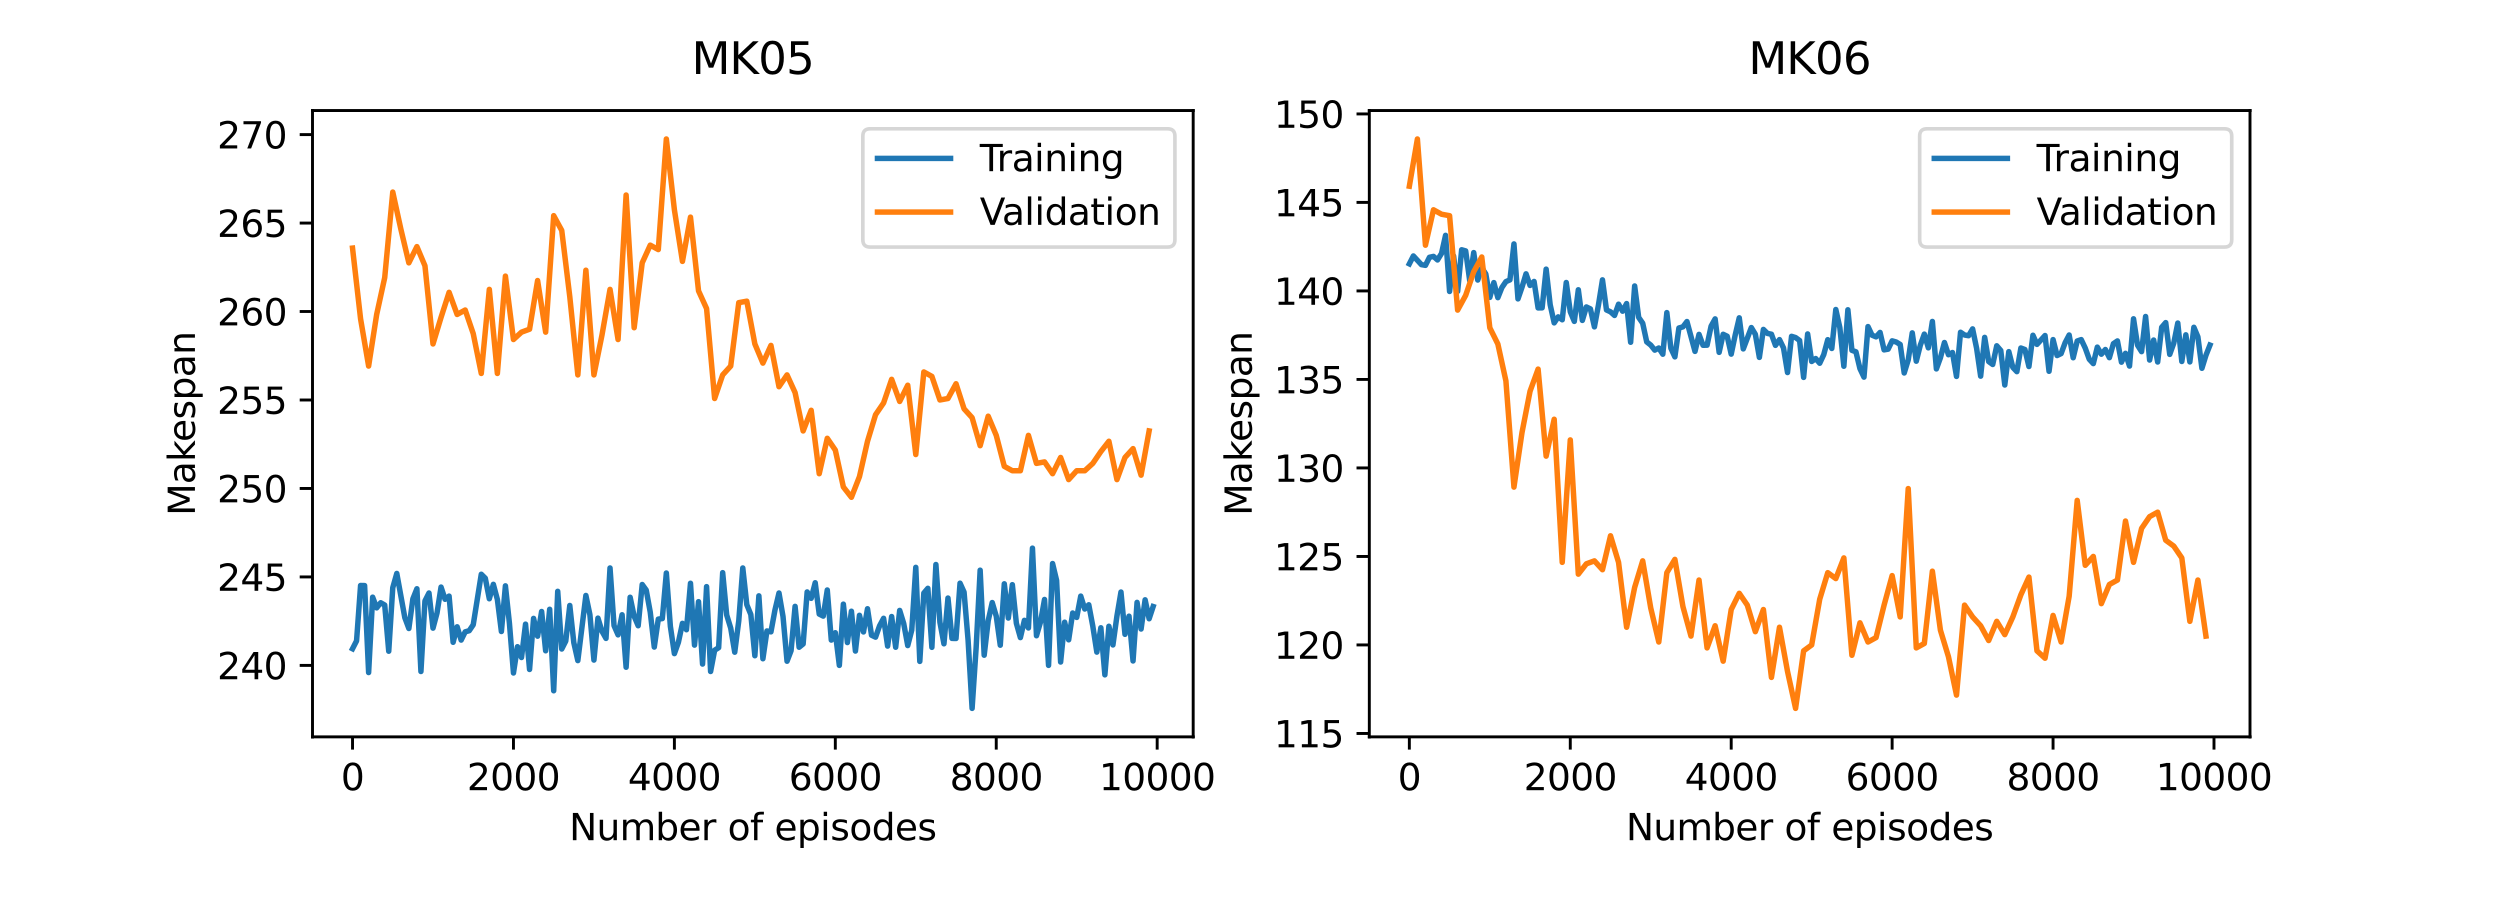<?xml version="1.0" encoding="utf-8" standalone="no"?>
<!DOCTYPE svg PUBLIC "-//W3C//DTD SVG 1.1//EN"
  "http://www.w3.org/Graphics/SVG/1.1/DTD/svg11.dtd">
<svg xmlns:xlink="http://www.w3.org/1999/xlink" width="684pt" height="252pt" viewBox="0 0 684 252" xmlns="http://www.w3.org/2000/svg" version="1.1">
 <defs>
  <style type="text/css">*{stroke-linejoin: round; stroke-linecap: butt}</style>
 </defs>
 <g id="figure_1">
  <g id="patch_1">
   <path d="M 0 252 
L 684 252 
L 684 0 
L 0 0 
z
" style="fill: #ffffff"/>
  </g>
  <g id="axes_1">
   <g id="patch_2">
    <path d="M 85.5 201.6 
L 326.455 201.6 
L 326.455 30.24 
L 85.5 30.24 
z
" style="fill: #ffffff"/>
   </g>
   <g id="matplotlib.axis_1">
    <g id="xtick_1">
     <g id="line2d_1">
      <defs>
       <path id="mb669a755cb" d="M 0 0 
L 0 3.5 
" style="stroke: #000000; stroke-width: 0.8"/>
      </defs>
      <g>
       <use xlink:href="#mb669a755cb" x="96.452" y="201.6" style="stroke: #000000; stroke-width: 0.8"/>
      </g>
     </g>
     <g id="text_1">
      <!-- 0 -->
      <g transform="translate(93.271 216.198)scale(0.1 -0.1)">
       <defs>
        <path id="DejaVuSans-30" d="M 2034 4250 
Q 1547 4250 1301 3770 
Q 1056 3291 1056 2328 
Q 1056 1369 1301 889 
Q 1547 409 2034 409 
Q 2525 409 2770 889 
Q 3016 1369 3016 2328 
Q 3016 3291 2770 3770 
Q 2525 4250 2034 4250 
z
M 2034 4750 
Q 2819 4750 3233 4129 
Q 3647 3509 3647 2328 
Q 3647 1150 3233 529 
Q 2819 -91 2034 -91 
Q 1250 -91 836 529 
Q 422 1150 422 2328 
Q 422 3509 836 4129 
Q 1250 4750 2034 4750 
z
" transform="scale(0.016)"/>
       </defs>
       <use xlink:href="#DejaVuSans-30"/>
      </g>
     </g>
    </g>
    <g id="xtick_2">
     <g id="line2d_2">
      <g>
       <use xlink:href="#mb669a755cb" x="140.483" y="201.6" style="stroke: #000000; stroke-width: 0.8"/>
      </g>
     </g>
     <g id="text_2">
      <!-- 2000 -->
      <g transform="translate(127.758 216.198)scale(0.1 -0.1)">
       <defs>
        <path id="DejaVuSans-32" d="M 1228 531 
L 3431 531 
L 3431 0 
L 469 0 
L 469 531 
Q 828 903 1448 1529 
Q 2069 2156 2228 2338 
Q 2531 2678 2651 2914 
Q 2772 3150 2772 3378 
Q 2772 3750 2511 3984 
Q 2250 4219 1831 4219 
Q 1534 4219 1204 4116 
Q 875 4013 500 3803 
L 500 4441 
Q 881 4594 1212 4672 
Q 1544 4750 1819 4750 
Q 2544 4750 2975 4387 
Q 3406 4025 3406 3419 
Q 3406 3131 3298 2873 
Q 3191 2616 2906 2266 
Q 2828 2175 2409 1742 
Q 1991 1309 1228 531 
z
" transform="scale(0.016)"/>
       </defs>
       <use xlink:href="#DejaVuSans-32"/>
       <use xlink:href="#DejaVuSans-30" x="63.623"/>
       <use xlink:href="#DejaVuSans-30" x="127.246"/>
       <use xlink:href="#DejaVuSans-30" x="190.869"/>
      </g>
     </g>
    </g>
    <g id="xtick_3">
     <g id="line2d_3">
      <g>
       <use xlink:href="#mb669a755cb" x="184.513" y="201.6" style="stroke: #000000; stroke-width: 0.8"/>
      </g>
     </g>
     <g id="text_3">
      <!-- 4000 -->
      <g transform="translate(171.788 216.198)scale(0.1 -0.1)">
       <defs>
        <path id="DejaVuSans-34" d="M 2419 4116 
L 825 1625 
L 2419 1625 
L 2419 4116 
z
M 2253 4666 
L 3047 4666 
L 3047 1625 
L 3713 1625 
L 3713 1100 
L 3047 1100 
L 3047 0 
L 2419 0 
L 2419 1100 
L 313 1100 
L 313 1709 
L 2253 4666 
z
" transform="scale(0.016)"/>
       </defs>
       <use xlink:href="#DejaVuSans-34"/>
       <use xlink:href="#DejaVuSans-30" x="63.623"/>
       <use xlink:href="#DejaVuSans-30" x="127.246"/>
       <use xlink:href="#DejaVuSans-30" x="190.869"/>
      </g>
     </g>
    </g>
    <g id="xtick_4">
     <g id="line2d_4">
      <g>
       <use xlink:href="#mb669a755cb" x="228.543" y="201.6" style="stroke: #000000; stroke-width: 0.8"/>
      </g>
     </g>
     <g id="text_4">
      <!-- 6000 -->
      <g transform="translate(215.818 216.198)scale(0.1 -0.1)">
       <defs>
        <path id="DejaVuSans-36" d="M 2113 2584 
Q 1688 2584 1439 2293 
Q 1191 2003 1191 1497 
Q 1191 994 1439 701 
Q 1688 409 2113 409 
Q 2538 409 2786 701 
Q 3034 994 3034 1497 
Q 3034 2003 2786 2293 
Q 2538 2584 2113 2584 
z
M 3366 4563 
L 3366 3988 
Q 3128 4100 2886 4159 
Q 2644 4219 2406 4219 
Q 1781 4219 1451 3797 
Q 1122 3375 1075 2522 
Q 1259 2794 1537 2939 
Q 1816 3084 2150 3084 
Q 2853 3084 3261 2657 
Q 3669 2231 3669 1497 
Q 3669 778 3244 343 
Q 2819 -91 2113 -91 
Q 1303 -91 875 529 
Q 447 1150 447 2328 
Q 447 3434 972 4092 
Q 1497 4750 2381 4750 
Q 2619 4750 2861 4703 
Q 3103 4656 3366 4563 
z
" transform="scale(0.016)"/>
       </defs>
       <use xlink:href="#DejaVuSans-36"/>
       <use xlink:href="#DejaVuSans-30" x="63.623"/>
       <use xlink:href="#DejaVuSans-30" x="127.246"/>
       <use xlink:href="#DejaVuSans-30" x="190.869"/>
      </g>
     </g>
    </g>
    <g id="xtick_5">
     <g id="line2d_5">
      <g>
       <use xlink:href="#mb669a755cb" x="272.573" y="201.6" style="stroke: #000000; stroke-width: 0.8"/>
      </g>
     </g>
     <g id="text_5">
      <!-- 8000 -->
      <g transform="translate(259.848 216.198)scale(0.1 -0.1)">
       <defs>
        <path id="DejaVuSans-38" d="M 2034 2216 
Q 1584 2216 1326 1975 
Q 1069 1734 1069 1313 
Q 1069 891 1326 650 
Q 1584 409 2034 409 
Q 2484 409 2743 651 
Q 3003 894 3003 1313 
Q 3003 1734 2745 1975 
Q 2488 2216 2034 2216 
z
M 1403 2484 
Q 997 2584 770 2862 
Q 544 3141 544 3541 
Q 544 4100 942 4425 
Q 1341 4750 2034 4750 
Q 2731 4750 3128 4425 
Q 3525 4100 3525 3541 
Q 3525 3141 3298 2862 
Q 3072 2584 2669 2484 
Q 3125 2378 3379 2068 
Q 3634 1759 3634 1313 
Q 3634 634 3220 271 
Q 2806 -91 2034 -91 
Q 1263 -91 848 271 
Q 434 634 434 1313 
Q 434 1759 690 2068 
Q 947 2378 1403 2484 
z
M 1172 3481 
Q 1172 3119 1398 2916 
Q 1625 2713 2034 2713 
Q 2441 2713 2670 2916 
Q 2900 3119 2900 3481 
Q 2900 3844 2670 4047 
Q 2441 4250 2034 4250 
Q 1625 4250 1398 4047 
Q 1172 3844 1172 3481 
z
" transform="scale(0.016)"/>
       </defs>
       <use xlink:href="#DejaVuSans-38"/>
       <use xlink:href="#DejaVuSans-30" x="63.623"/>
       <use xlink:href="#DejaVuSans-30" x="127.246"/>
       <use xlink:href="#DejaVuSans-30" x="190.869"/>
      </g>
     </g>
    </g>
    <g id="xtick_6">
     <g id="line2d_6">
      <g>
       <use xlink:href="#mb669a755cb" x="316.603" y="201.6" style="stroke: #000000; stroke-width: 0.8"/>
      </g>
     </g>
     <g id="text_6">
      <!-- 10000 -->
      <g transform="translate(300.697 216.198)scale(0.1 -0.1)">
       <defs>
        <path id="DejaVuSans-31" d="M 794 531 
L 1825 531 
L 1825 4091 
L 703 3866 
L 703 4441 
L 1819 4666 
L 2450 4666 
L 2450 531 
L 3481 531 
L 3481 0 
L 794 0 
L 794 531 
z
" transform="scale(0.016)"/>
       </defs>
       <use xlink:href="#DejaVuSans-31"/>
       <use xlink:href="#DejaVuSans-30" x="63.623"/>
       <use xlink:href="#DejaVuSans-30" x="127.246"/>
       <use xlink:href="#DejaVuSans-30" x="190.869"/>
       <use xlink:href="#DejaVuSans-30" x="254.492"/>
      </g>
     </g>
    </g>
    <g id="text_7">
     <!-- Number of episodes -->
     <g transform="translate(155.734 229.877)scale(0.1 -0.1)">
      <defs>
       <path id="DejaVuSans-4e" d="M 628 4666 
L 1478 4666 
L 3547 763 
L 3547 4666 
L 4159 4666 
L 4159 0 
L 3309 0 
L 1241 3903 
L 1241 0 
L 628 0 
L 628 4666 
z
" transform="scale(0.016)"/>
       <path id="DejaVuSans-75" d="M 544 1381 
L 544 3500 
L 1119 3500 
L 1119 1403 
Q 1119 906 1312 657 
Q 1506 409 1894 409 
Q 2359 409 2629 706 
Q 2900 1003 2900 1516 
L 2900 3500 
L 3475 3500 
L 3475 0 
L 2900 0 
L 2900 538 
Q 2691 219 2414 64 
Q 2138 -91 1772 -91 
Q 1169 -91 856 284 
Q 544 659 544 1381 
z
M 1991 3584 
L 1991 3584 
z
" transform="scale(0.016)"/>
       <path id="DejaVuSans-6d" d="M 3328 2828 
Q 3544 3216 3844 3400 
Q 4144 3584 4550 3584 
Q 5097 3584 5394 3201 
Q 5691 2819 5691 2113 
L 5691 0 
L 5113 0 
L 5113 2094 
Q 5113 2597 4934 2840 
Q 4756 3084 4391 3084 
Q 3944 3084 3684 2787 
Q 3425 2491 3425 1978 
L 3425 0 
L 2847 0 
L 2847 2094 
Q 2847 2600 2669 2842 
Q 2491 3084 2119 3084 
Q 1678 3084 1418 2786 
Q 1159 2488 1159 1978 
L 1159 0 
L 581 0 
L 581 3500 
L 1159 3500 
L 1159 2956 
Q 1356 3278 1631 3431 
Q 1906 3584 2284 3584 
Q 2666 3584 2933 3390 
Q 3200 3197 3328 2828 
z
" transform="scale(0.016)"/>
       <path id="DejaVuSans-62" d="M 3116 1747 
Q 3116 2381 2855 2742 
Q 2594 3103 2138 3103 
Q 1681 3103 1420 2742 
Q 1159 2381 1159 1747 
Q 1159 1113 1420 752 
Q 1681 391 2138 391 
Q 2594 391 2855 752 
Q 3116 1113 3116 1747 
z
M 1159 2969 
Q 1341 3281 1617 3432 
Q 1894 3584 2278 3584 
Q 2916 3584 3314 3078 
Q 3713 2572 3713 1747 
Q 3713 922 3314 415 
Q 2916 -91 2278 -91 
Q 1894 -91 1617 61 
Q 1341 213 1159 525 
L 1159 0 
L 581 0 
L 581 4863 
L 1159 4863 
L 1159 2969 
z
" transform="scale(0.016)"/>
       <path id="DejaVuSans-65" d="M 3597 1894 
L 3597 1613 
L 953 1613 
Q 991 1019 1311 708 
Q 1631 397 2203 397 
Q 2534 397 2845 478 
Q 3156 559 3463 722 
L 3463 178 
Q 3153 47 2828 -22 
Q 2503 -91 2169 -91 
Q 1331 -91 842 396 
Q 353 884 353 1716 
Q 353 2575 817 3079 
Q 1281 3584 2069 3584 
Q 2775 3584 3186 3129 
Q 3597 2675 3597 1894 
z
M 3022 2063 
Q 3016 2534 2758 2815 
Q 2500 3097 2075 3097 
Q 1594 3097 1305 2825 
Q 1016 2553 972 2059 
L 3022 2063 
z
" transform="scale(0.016)"/>
       <path id="DejaVuSans-72" d="M 2631 2963 
Q 2534 3019 2420 3045 
Q 2306 3072 2169 3072 
Q 1681 3072 1420 2755 
Q 1159 2438 1159 1844 
L 1159 0 
L 581 0 
L 581 3500 
L 1159 3500 
L 1159 2956 
Q 1341 3275 1631 3429 
Q 1922 3584 2338 3584 
Q 2397 3584 2469 3576 
Q 2541 3569 2628 3553 
L 2631 2963 
z
" transform="scale(0.016)"/>
       <path id="DejaVuSans-20" transform="scale(0.016)"/>
       <path id="DejaVuSans-6f" d="M 1959 3097 
Q 1497 3097 1228 2736 
Q 959 2375 959 1747 
Q 959 1119 1226 758 
Q 1494 397 1959 397 
Q 2419 397 2687 759 
Q 2956 1122 2956 1747 
Q 2956 2369 2687 2733 
Q 2419 3097 1959 3097 
z
M 1959 3584 
Q 2709 3584 3137 3096 
Q 3566 2609 3566 1747 
Q 3566 888 3137 398 
Q 2709 -91 1959 -91 
Q 1206 -91 779 398 
Q 353 888 353 1747 
Q 353 2609 779 3096 
Q 1206 3584 1959 3584 
z
" transform="scale(0.016)"/>
       <path id="DejaVuSans-66" d="M 2375 4863 
L 2375 4384 
L 1825 4384 
Q 1516 4384 1395 4259 
Q 1275 4134 1275 3809 
L 1275 3500 
L 2222 3500 
L 2222 3053 
L 1275 3053 
L 1275 0 
L 697 0 
L 697 3053 
L 147 3053 
L 147 3500 
L 697 3500 
L 697 3744 
Q 697 4328 969 4595 
Q 1241 4863 1831 4863 
L 2375 4863 
z
" transform="scale(0.016)"/>
       <path id="DejaVuSans-70" d="M 1159 525 
L 1159 -1331 
L 581 -1331 
L 581 3500 
L 1159 3500 
L 1159 2969 
Q 1341 3281 1617 3432 
Q 1894 3584 2278 3584 
Q 2916 3584 3314 3078 
Q 3713 2572 3713 1747 
Q 3713 922 3314 415 
Q 2916 -91 2278 -91 
Q 1894 -91 1617 61 
Q 1341 213 1159 525 
z
M 3116 1747 
Q 3116 2381 2855 2742 
Q 2594 3103 2138 3103 
Q 1681 3103 1420 2742 
Q 1159 2381 1159 1747 
Q 1159 1113 1420 752 
Q 1681 391 2138 391 
Q 2594 391 2855 752 
Q 3116 1113 3116 1747 
z
" transform="scale(0.016)"/>
       <path id="DejaVuSans-69" d="M 603 3500 
L 1178 3500 
L 1178 0 
L 603 0 
L 603 3500 
z
M 603 4863 
L 1178 4863 
L 1178 4134 
L 603 4134 
L 603 4863 
z
" transform="scale(0.016)"/>
       <path id="DejaVuSans-73" d="M 2834 3397 
L 2834 2853 
Q 2591 2978 2328 3040 
Q 2066 3103 1784 3103 
Q 1356 3103 1142 2972 
Q 928 2841 928 2578 
Q 928 2378 1081 2264 
Q 1234 2150 1697 2047 
L 1894 2003 
Q 2506 1872 2764 1633 
Q 3022 1394 3022 966 
Q 3022 478 2636 193 
Q 2250 -91 1575 -91 
Q 1294 -91 989 -36 
Q 684 19 347 128 
L 347 722 
Q 666 556 975 473 
Q 1284 391 1588 391 
Q 1994 391 2212 530 
Q 2431 669 2431 922 
Q 2431 1156 2273 1281 
Q 2116 1406 1581 1522 
L 1381 1569 
Q 847 1681 609 1914 
Q 372 2147 372 2553 
Q 372 3047 722 3315 
Q 1072 3584 1716 3584 
Q 2034 3584 2315 3537 
Q 2597 3491 2834 3397 
z
" transform="scale(0.016)"/>
       <path id="DejaVuSans-64" d="M 2906 2969 
L 2906 4863 
L 3481 4863 
L 3481 0 
L 2906 0 
L 2906 525 
Q 2725 213 2448 61 
Q 2172 -91 1784 -91 
Q 1150 -91 751 415 
Q 353 922 353 1747 
Q 353 2572 751 3078 
Q 1150 3584 1784 3584 
Q 2172 3584 2448 3432 
Q 2725 3281 2906 2969 
z
M 947 1747 
Q 947 1113 1208 752 
Q 1469 391 1925 391 
Q 2381 391 2643 752 
Q 2906 1113 2906 1747 
Q 2906 2381 2643 2742 
Q 2381 3103 1925 3103 
Q 1469 3103 1208 2742 
Q 947 2381 947 1747 
z
" transform="scale(0.016)"/>
      </defs>
      <use xlink:href="#DejaVuSans-4e"/>
      <use xlink:href="#DejaVuSans-75" x="74.805"/>
      <use xlink:href="#DejaVuSans-6d" x="138.184"/>
      <use xlink:href="#DejaVuSans-62" x="235.596"/>
      <use xlink:href="#DejaVuSans-65" x="299.072"/>
      <use xlink:href="#DejaVuSans-72" x="360.596"/>
      <use xlink:href="#DejaVuSans-20" x="401.709"/>
      <use xlink:href="#DejaVuSans-6f" x="433.496"/>
      <use xlink:href="#DejaVuSans-66" x="494.678"/>
      <use xlink:href="#DejaVuSans-20" x="529.883"/>
      <use xlink:href="#DejaVuSans-65" x="561.67"/>
      <use xlink:href="#DejaVuSans-70" x="623.193"/>
      <use xlink:href="#DejaVuSans-69" x="686.67"/>
      <use xlink:href="#DejaVuSans-73" x="714.453"/>
      <use xlink:href="#DejaVuSans-6f" x="766.553"/>
      <use xlink:href="#DejaVuSans-64" x="827.734"/>
      <use xlink:href="#DejaVuSans-65" x="891.211"/>
      <use xlink:href="#DejaVuSans-73" x="952.734"/>
     </g>
    </g>
   </g>
   <g id="matplotlib.axis_2">
    <g id="ytick_1">
     <g id="line2d_7">
      <defs>
       <path id="ma7d78cf187" d="M 0 0 
L -3.5 0 
" style="stroke: #000000; stroke-width: 0.8"/>
      </defs>
      <g>
       <use xlink:href="#ma7d78cf187" x="85.5" y="182.047" style="stroke: #000000; stroke-width: 0.8"/>
      </g>
     </g>
     <g id="text_8">
      <!-- 240 -->
      <g transform="translate(59.413 185.847)scale(0.1 -0.1)">
       <use xlink:href="#DejaVuSans-32"/>
       <use xlink:href="#DejaVuSans-34" x="63.623"/>
       <use xlink:href="#DejaVuSans-30" x="127.246"/>
      </g>
     </g>
    </g>
    <g id="ytick_2">
     <g id="line2d_8">
      <g>
       <use xlink:href="#ma7d78cf187" x="85.5" y="157.843" style="stroke: #000000; stroke-width: 0.8"/>
      </g>
     </g>
     <g id="text_9">
      <!-- 245 -->
      <g transform="translate(59.413 161.642)scale(0.1 -0.1)">
       <defs>
        <path id="DejaVuSans-35" d="M 691 4666 
L 3169 4666 
L 3169 4134 
L 1269 4134 
L 1269 2991 
Q 1406 3038 1543 3061 
Q 1681 3084 1819 3084 
Q 2600 3084 3056 2656 
Q 3513 2228 3513 1497 
Q 3513 744 3044 326 
Q 2575 -91 1722 -91 
Q 1428 -91 1123 -41 
Q 819 9 494 109 
L 494 744 
Q 775 591 1075 516 
Q 1375 441 1709 441 
Q 2250 441 2565 725 
Q 2881 1009 2881 1497 
Q 2881 1984 2565 2268 
Q 2250 2553 1709 2553 
Q 1456 2553 1204 2497 
Q 953 2441 691 2322 
L 691 4666 
z
" transform="scale(0.016)"/>
       </defs>
       <use xlink:href="#DejaVuSans-32"/>
       <use xlink:href="#DejaVuSans-34" x="63.623"/>
       <use xlink:href="#DejaVuSans-35" x="127.246"/>
      </g>
     </g>
    </g>
    <g id="ytick_3">
     <g id="line2d_9">
      <g>
       <use xlink:href="#ma7d78cf187" x="85.5" y="133.638" style="stroke: #000000; stroke-width: 0.8"/>
      </g>
     </g>
     <g id="text_10">
      <!-- 250 -->
      <g transform="translate(59.413 137.437)scale(0.1 -0.1)">
       <use xlink:href="#DejaVuSans-32"/>
       <use xlink:href="#DejaVuSans-35" x="63.623"/>
       <use xlink:href="#DejaVuSans-30" x="127.246"/>
      </g>
     </g>
    </g>
    <g id="ytick_4">
     <g id="line2d_10">
      <g>
       <use xlink:href="#ma7d78cf187" x="85.5" y="109.433" style="stroke: #000000; stroke-width: 0.8"/>
      </g>
     </g>
     <g id="text_11">
      <!-- 255 -->
      <g transform="translate(59.413 113.232)scale(0.1 -0.1)">
       <use xlink:href="#DejaVuSans-32"/>
       <use xlink:href="#DejaVuSans-35" x="63.623"/>
       <use xlink:href="#DejaVuSans-35" x="127.246"/>
      </g>
     </g>
    </g>
    <g id="ytick_5">
     <g id="line2d_11">
      <g>
       <use xlink:href="#ma7d78cf187" x="85.5" y="85.228" style="stroke: #000000; stroke-width: 0.8"/>
      </g>
     </g>
     <g id="text_12">
      <!-- 260 -->
      <g transform="translate(59.413 89.028)scale(0.1 -0.1)">
       <use xlink:href="#DejaVuSans-32"/>
       <use xlink:href="#DejaVuSans-36" x="63.623"/>
       <use xlink:href="#DejaVuSans-30" x="127.246"/>
      </g>
     </g>
    </g>
    <g id="ytick_6">
     <g id="line2d_12">
      <g>
       <use xlink:href="#ma7d78cf187" x="85.5" y="61.024" style="stroke: #000000; stroke-width: 0.8"/>
      </g>
     </g>
     <g id="text_13">
      <!-- 265 -->
      <g transform="translate(59.413 64.823)scale(0.1 -0.1)">
       <use xlink:href="#DejaVuSans-32"/>
       <use xlink:href="#DejaVuSans-36" x="63.623"/>
       <use xlink:href="#DejaVuSans-35" x="127.246"/>
      </g>
     </g>
    </g>
    <g id="ytick_7">
     <g id="line2d_13">
      <g>
       <use xlink:href="#ma7d78cf187" x="85.5" y="36.819" style="stroke: #000000; stroke-width: 0.8"/>
      </g>
     </g>
     <g id="text_14">
      <!-- 270 -->
      <g transform="translate(59.413 40.618)scale(0.1 -0.1)">
       <defs>
        <path id="DejaVuSans-37" d="M 525 4666 
L 3525 4666 
L 3525 4397 
L 1831 0 
L 1172 0 
L 2766 4134 
L 525 4134 
L 525 4666 
z
" transform="scale(0.016)"/>
       </defs>
       <use xlink:href="#DejaVuSans-32"/>
       <use xlink:href="#DejaVuSans-37" x="63.623"/>
       <use xlink:href="#DejaVuSans-30" x="127.246"/>
      </g>
     </g>
    </g>
    <g id="text_15">
     <!-- Makespan -->
     <g transform="translate(53.333 141.1)rotate(-90)scale(0.1 -0.1)">
      <defs>
       <path id="DejaVuSans-4d" d="M 628 4666 
L 1569 4666 
L 2759 1491 
L 3956 4666 
L 4897 4666 
L 4897 0 
L 4281 0 
L 4281 4097 
L 3078 897 
L 2444 897 
L 1241 4097 
L 1241 0 
L 628 0 
L 628 4666 
z
" transform="scale(0.016)"/>
       <path id="DejaVuSans-61" d="M 2194 1759 
Q 1497 1759 1228 1600 
Q 959 1441 959 1056 
Q 959 750 1161 570 
Q 1363 391 1709 391 
Q 2188 391 2477 730 
Q 2766 1069 2766 1631 
L 2766 1759 
L 2194 1759 
z
M 3341 1997 
L 3341 0 
L 2766 0 
L 2766 531 
Q 2569 213 2275 61 
Q 1981 -91 1556 -91 
Q 1019 -91 701 211 
Q 384 513 384 1019 
Q 384 1609 779 1909 
Q 1175 2209 1959 2209 
L 2766 2209 
L 2766 2266 
Q 2766 2663 2505 2880 
Q 2244 3097 1772 3097 
Q 1472 3097 1187 3025 
Q 903 2953 641 2809 
L 641 3341 
Q 956 3463 1253 3523 
Q 1550 3584 1831 3584 
Q 2591 3584 2966 3190 
Q 3341 2797 3341 1997 
z
" transform="scale(0.016)"/>
       <path id="DejaVuSans-6b" d="M 581 4863 
L 1159 4863 
L 1159 1991 
L 2875 3500 
L 3609 3500 
L 1753 1863 
L 3688 0 
L 2938 0 
L 1159 1709 
L 1159 0 
L 581 0 
L 581 4863 
z
" transform="scale(0.016)"/>
       <path id="DejaVuSans-6e" d="M 3513 2113 
L 3513 0 
L 2938 0 
L 2938 2094 
Q 2938 2591 2744 2837 
Q 2550 3084 2163 3084 
Q 1697 3084 1428 2787 
Q 1159 2491 1159 1978 
L 1159 0 
L 581 0 
L 581 3500 
L 1159 3500 
L 1159 2956 
Q 1366 3272 1645 3428 
Q 1925 3584 2291 3584 
Q 2894 3584 3203 3211 
Q 3513 2838 3513 2113 
z
" transform="scale(0.016)"/>
      </defs>
      <use xlink:href="#DejaVuSans-4d"/>
      <use xlink:href="#DejaVuSans-61" x="86.279"/>
      <use xlink:href="#DejaVuSans-6b" x="147.559"/>
      <use xlink:href="#DejaVuSans-65" x="201.844"/>
      <use xlink:href="#DejaVuSans-73" x="263.367"/>
      <use xlink:href="#DejaVuSans-70" x="315.467"/>
      <use xlink:href="#DejaVuSans-61" x="378.943"/>
      <use xlink:href="#DejaVuSans-6e" x="440.223"/>
     </g>
    </g>
   </g>
   <g id="line2d_14">
    <path d="M 96.452 177.497 
L 97.553 175.343 
L 98.654 160.191 
L 99.755 160.215 
L 100.855 184.008 
L 101.956 163.386 
L 103.057 166.314 
L 104.158 164.91 
L 105.258 165.54 
L 106.359 178.175 
L 107.46 160.796 
L 108.561 156.899 
L 110.762 169.001 
L 111.863 171.954 
L 112.964 163.845 
L 114.065 161.086 
L 115.165 183.718 
L 116.266 164.426 
L 117.367 162.248 
L 118.468 171.857 
L 119.568 167.718 
L 120.669 160.626 
L 121.77 163.966 
L 122.871 163.095 
L 123.971 175.73 
L 125.072 171.494 
L 126.173 175.125 
L 127.274 172.874 
L 128.374 172.559 
L 129.475 170.937 
L 131.677 157.117 
L 132.777 158.206 
L 133.878 163.821 
L 134.979 159.876 
L 136.08 164.015 
L 137.18 172.777 
L 138.281 160.287 
L 139.382 170.574 
L 140.483 184.129 
L 141.583 176.94 
L 142.684 179.893 
L 143.785 170.768 
L 144.886 183.161 
L 145.986 169.195 
L 147.087 174.06 
L 148.188 167.307 
L 149.289 178.054 
L 150.389 166.702 
L 151.49 188.994 
L 152.591 161.788 
L 153.692 177.57 
L 154.792 175.391 
L 155.893 165.661 
L 156.994 175.827 
L 158.095 180.74 
L 160.296 162.926 
L 161.397 168.178 
L 162.498 180.595 
L 163.598 169.122 
L 164.699 172.704 
L 165.8 174.665 
L 166.901 155.398 
L 168.001 171.18 
L 169.102 173.697 
L 170.203 168.202 
L 171.304 182.556 
L 172.404 163.41 
L 173.505 168.614 
L 174.606 171.204 
L 175.707 159.924 
L 176.807 161.449 
L 177.908 167.5 
L 179.009 177.037 
L 180.11 169.388 
L 181.21 169.243 
L 182.311 156.778 
L 183.412 171.373 
L 184.513 178.828 
L 185.613 175.73 
L 186.714 170.55 
L 187.815 172.293 
L 188.916 159.585 
L 190.016 176.505 
L 191.117 164.62 
L 192.218 181.684 
L 193.319 160.505 
L 194.419 183.718 
L 195.52 177.908 
L 196.621 177.206 
L 197.722 156.681 
L 198.822 168.251 
L 199.923 171.857 
L 201.024 178.441 
L 202.125 169.872 
L 203.225 155.398 
L 204.326 165.443 
L 205.427 168.13 
L 206.528 179.409 
L 207.628 163.023 
L 208.729 180.232 
L 209.83 172.632 
L 210.931 172.874 
L 212.031 166.895 
L 213.132 162.248 
L 214.233 168.686 
L 215.334 180.91 
L 216.434 178.029 
L 217.535 165.903 
L 218.636 177.085 
L 219.737 176.19 
L 220.837 161.958 
L 221.938 163.7 
L 223.039 159.44 
L 224.14 168.009 
L 225.24 168.565 
L 226.341 161.425 
L 227.442 175.125 
L 228.543 173.116 
L 229.643 182.047 
L 230.744 165.298 
L 231.845 175.803 
L 232.946 167.234 
L 234.046 178.126 
L 235.147 168.348 
L 236.248 172.898 
L 237.349 166.556 
L 238.449 173.794 
L 239.55 174.326 
L 240.651 171.228 
L 241.752 169.17 
L 242.852 176.771 
L 243.953 168.686 
L 245.054 177.085 
L 246.155 167.016 
L 247.255 170.599 
L 248.356 176.626 
L 249.457 172.39 
L 250.558 155.229 
L 251.658 180.958 
L 252.759 162.272 
L 253.86 160.965 
L 254.961 177.11 
L 256.061 154.454 
L 257.162 170.26 
L 258.263 176.141 
L 259.364 163.628 
L 260.464 174.665 
L 261.565 174.689 
L 262.666 159.561 
L 263.767 162.006 
L 264.867 175.125 
L 265.968 193.811 
L 267.069 177.255 
L 268.17 156.003 
L 269.27 179.264 
L 270.371 169.824 
L 271.472 164.862 
L 272.573 168.59 
L 273.674 176.529 
L 274.774 159.731 
L 275.875 169.098 
L 276.976 159.973 
L 278.077 170.526 
L 279.177 174.447 
L 280.278 169.727 
L 281.379 171.809 
L 282.48 149.976 
L 283.58 173.939 
L 284.681 170.187 
L 285.782 164.015 
L 286.883 182.047 
L 287.983 154.188 
L 289.084 158.811 
L 290.185 181.128 
L 291.286 170.235 
L 292.386 175.052 
L 293.487 167.718 
L 294.588 168.928 
L 295.689 163.095 
L 296.789 166.629 
L 297.89 165.467 
L 298.991 171.325 
L 300.092 178.417 
L 301.192 171.76 
L 302.293 184.637 
L 303.394 171.349 
L 304.495 176.456 
L 305.595 168.541 
L 306.696 161.982 
L 307.797 173.552 
L 308.898 168.59 
L 309.998 180.837 
L 311.099 164.814 
L 312.2 172.099 
L 313.301 164.112 
L 314.401 169.292 
L 315.502 165.951 
L 315.502 165.951 
" clip-path="url(#pac3940934b)" style="fill: none; stroke: #1f77b4; stroke-width: 1.5; stroke-linecap: square"/>
   </g>
   <g id="line2d_15">
    <path d="M 96.452 67.882 
L 98.654 87.245 
L 100.855 100.155 
L 103.057 86.035 
L 105.258 75.95 
L 107.46 52.552 
L 109.662 62.637 
L 111.863 71.916 
L 114.065 67.478 
L 116.266 72.723 
L 118.468 94.104 
L 120.669 86.842 
L 122.871 79.984 
L 125.072 86.035 
L 127.274 84.825 
L 129.475 91.28 
L 131.677 102.172 
L 133.878 79.177 
L 136.08 102.172 
L 138.281 75.546 
L 140.483 92.893 
L 142.684 90.876 
L 144.886 90.069 
L 147.087 76.757 
L 149.289 90.876 
L 151.49 59.007 
L 153.692 63.041 
L 155.893 81.194 
L 158.095 102.575 
L 160.296 73.933 
L 162.498 102.575 
L 164.699 91.683 
L 166.901 79.177 
L 169.102 92.893 
L 171.304 53.359 
L 173.505 89.666 
L 175.707 71.916 
L 177.908 67.075 
L 180.11 68.285 
L 182.311 38.029 
L 184.513 57.393 
L 186.714 71.512 
L 188.916 59.41 
L 191.117 79.581 
L 193.319 84.422 
L 195.52 109.03 
L 197.722 102.575 
L 199.923 100.155 
L 202.125 82.808 
L 204.326 82.404 
L 206.528 94.104 
L 208.729 99.348 
L 210.931 94.507 
L 213.132 105.802 
L 215.334 102.575 
L 217.535 107.416 
L 219.737 117.905 
L 221.938 112.257 
L 224.14 129.604 
L 226.341 119.922 
L 228.543 123.149 
L 230.744 133.235 
L 232.946 136.058 
L 235.147 130.411 
L 237.349 120.729 
L 239.55 113.467 
L 241.752 110.24 
L 243.953 103.785 
L 246.155 109.837 
L 248.356 105.399 
L 250.558 124.359 
L 252.759 101.768 
L 254.961 102.978 
L 257.162 109.433 
L 259.364 109.03 
L 261.565 104.996 
L 263.767 111.854 
L 265.968 114.274 
L 268.17 121.939 
L 270.371 113.871 
L 272.573 119.115 
L 274.774 127.587 
L 276.976 128.797 
L 279.177 128.797 
L 281.379 119.115 
L 283.58 126.78 
L 285.782 126.376 
L 287.983 129.604 
L 290.185 125.166 
L 292.386 131.217 
L 294.588 128.797 
L 296.789 128.797 
L 298.991 126.78 
L 301.192 123.553 
L 303.394 120.729 
L 305.595 131.217 
L 307.797 125.166 
L 309.998 122.746 
L 312.2 130.007 
L 314.401 117.905 
" clip-path="url(#pac3940934b)" style="fill: none; stroke: #ff7f0e; stroke-width: 1.5; stroke-linecap: square"/>
   </g>
   <g id="patch_3">
    <path d="M 85.5 201.6 
L 85.5 30.24 
" style="fill: none; stroke: #000000; stroke-width: 0.8; stroke-linejoin: miter; stroke-linecap: square"/>
   </g>
   <g id="patch_4">
    <path d="M 326.455 201.6 
L 326.455 30.24 
" style="fill: none; stroke: #000000; stroke-width: 0.8; stroke-linejoin: miter; stroke-linecap: square"/>
   </g>
   <g id="patch_5">
    <path d="M 85.5 201.6 
L 326.455 201.6 
" style="fill: none; stroke: #000000; stroke-width: 0.8; stroke-linejoin: miter; stroke-linecap: square"/>
   </g>
   <g id="patch_6">
    <path d="M 85.5 30.24 
L 326.455 30.24 
" style="fill: none; stroke: #000000; stroke-width: 0.8; stroke-linejoin: miter; stroke-linecap: square"/>
   </g>
   <g id="text_16">
    <!-- MK05 -->
    <g transform="translate(189.231 20.24)scale(0.12 -0.12)">
     <defs>
      <path id="DejaVuSans-4b" d="M 628 4666 
L 1259 4666 
L 1259 2694 
L 3353 4666 
L 4166 4666 
L 1850 2491 
L 4331 0 
L 3500 0 
L 1259 2247 
L 1259 0 
L 628 0 
L 628 4666 
z
" transform="scale(0.016)"/>
     </defs>
     <use xlink:href="#DejaVuSans-4d"/>
     <use xlink:href="#DejaVuSans-4b" x="86.279"/>
     <use xlink:href="#DejaVuSans-30" x="151.855"/>
     <use xlink:href="#DejaVuSans-35" x="215.479"/>
    </g>
   </g>
   <g id="legend_1">
    <g id="patch_7">
     <path d="M 238.073 67.596 
L 319.455 67.596 
Q 321.455 67.596 321.455 65.596 
L 321.455 37.24 
Q 321.455 35.24 319.455 35.24 
L 238.073 35.24 
Q 236.073 35.24 236.073 37.24 
L 236.073 65.596 
Q 236.073 67.596 238.073 67.596 
z
" style="fill: #ffffff; opacity: 0.8; stroke: #cccccc; stroke-linejoin: miter"/>
    </g>
    <g id="line2d_16">
     <path d="M 240.073 43.338 
L 250.073 43.338 
L 260.073 43.338 
" style="fill: none; stroke: #1f77b4; stroke-width: 1.5; stroke-linecap: square"/>
    </g>
    <g id="text_17">
     <!-- Training -->
     <g transform="translate(268.073 46.838)scale(0.1 -0.1)">
      <defs>
       <path id="DejaVuSans-54" d="M -19 4666 
L 3928 4666 
L 3928 4134 
L 2272 4134 
L 2272 0 
L 1638 0 
L 1638 4134 
L -19 4134 
L -19 4666 
z
" transform="scale(0.016)"/>
       <path id="DejaVuSans-67" d="M 2906 1791 
Q 2906 2416 2648 2759 
Q 2391 3103 1925 3103 
Q 1463 3103 1205 2759 
Q 947 2416 947 1791 
Q 947 1169 1205 825 
Q 1463 481 1925 481 
Q 2391 481 2648 825 
Q 2906 1169 2906 1791 
z
M 3481 434 
Q 3481 -459 3084 -895 
Q 2688 -1331 1869 -1331 
Q 1566 -1331 1297 -1286 
Q 1028 -1241 775 -1147 
L 775 -588 
Q 1028 -725 1275 -790 
Q 1522 -856 1778 -856 
Q 2344 -856 2625 -561 
Q 2906 -266 2906 331 
L 2906 616 
Q 2728 306 2450 153 
Q 2172 0 1784 0 
Q 1141 0 747 490 
Q 353 981 353 1791 
Q 353 2603 747 3093 
Q 1141 3584 1784 3584 
Q 2172 3584 2450 3431 
Q 2728 3278 2906 2969 
L 2906 3500 
L 3481 3500 
L 3481 434 
z
" transform="scale(0.016)"/>
      </defs>
      <use xlink:href="#DejaVuSans-54"/>
      <use xlink:href="#DejaVuSans-72" x="46.334"/>
      <use xlink:href="#DejaVuSans-61" x="87.447"/>
      <use xlink:href="#DejaVuSans-69" x="148.727"/>
      <use xlink:href="#DejaVuSans-6e" x="176.51"/>
      <use xlink:href="#DejaVuSans-69" x="239.889"/>
      <use xlink:href="#DejaVuSans-6e" x="267.672"/>
      <use xlink:href="#DejaVuSans-67" x="331.051"/>
     </g>
    </g>
    <g id="line2d_17">
     <path d="M 240.073 58.017 
L 250.073 58.017 
L 260.073 58.017 
" style="fill: none; stroke: #ff7f0e; stroke-width: 1.5; stroke-linecap: square"/>
    </g>
    <g id="text_18">
     <!-- Validation -->
     <g transform="translate(268.073 61.517)scale(0.1 -0.1)">
      <defs>
       <path id="DejaVuSans-56" d="M 1831 0 
L 50 4666 
L 709 4666 
L 2188 738 
L 3669 4666 
L 4325 4666 
L 2547 0 
L 1831 0 
z
" transform="scale(0.016)"/>
       <path id="DejaVuSans-6c" d="M 603 4863 
L 1178 4863 
L 1178 0 
L 603 0 
L 603 4863 
z
" transform="scale(0.016)"/>
       <path id="DejaVuSans-74" d="M 1172 4494 
L 1172 3500 
L 2356 3500 
L 2356 3053 
L 1172 3053 
L 1172 1153 
Q 1172 725 1289 603 
Q 1406 481 1766 481 
L 2356 481 
L 2356 0 
L 1766 0 
Q 1100 0 847 248 
Q 594 497 594 1153 
L 594 3053 
L 172 3053 
L 172 3500 
L 594 3500 
L 594 4494 
L 1172 4494 
z
" transform="scale(0.016)"/>
      </defs>
      <use xlink:href="#DejaVuSans-56"/>
      <use xlink:href="#DejaVuSans-61" x="60.658"/>
      <use xlink:href="#DejaVuSans-6c" x="121.938"/>
      <use xlink:href="#DejaVuSans-69" x="149.721"/>
      <use xlink:href="#DejaVuSans-64" x="177.504"/>
      <use xlink:href="#DejaVuSans-61" x="240.98"/>
      <use xlink:href="#DejaVuSans-74" x="302.26"/>
      <use xlink:href="#DejaVuSans-69" x="341.469"/>
      <use xlink:href="#DejaVuSans-6f" x="369.252"/>
      <use xlink:href="#DejaVuSans-6e" x="430.434"/>
     </g>
    </g>
   </g>
  </g>
  <g id="axes_2">
   <g id="patch_8">
    <path d="M 374.645 201.6 
L 615.6 201.6 
L 615.6 30.24 
L 374.645 30.24 
z
" style="fill: #ffffff"/>
   </g>
   <g id="matplotlib.axis_3">
    <g id="xtick_7">
     <g id="line2d_18">
      <g>
       <use xlink:href="#mb669a755cb" x="385.598" y="201.6" style="stroke: #000000; stroke-width: 0.8"/>
      </g>
     </g>
     <g id="text_19">
      <!-- 0 -->
      <g transform="translate(382.417 216.198)scale(0.1 -0.1)">
       <use xlink:href="#DejaVuSans-30"/>
      </g>
     </g>
    </g>
    <g id="xtick_8">
     <g id="line2d_19">
      <g>
       <use xlink:href="#mb669a755cb" x="429.628" y="201.6" style="stroke: #000000; stroke-width: 0.8"/>
      </g>
     </g>
     <g id="text_20">
      <!-- 2000 -->
      <g transform="translate(416.903 216.198)scale(0.1 -0.1)">
       <use xlink:href="#DejaVuSans-32"/>
       <use xlink:href="#DejaVuSans-30" x="63.623"/>
       <use xlink:href="#DejaVuSans-30" x="127.246"/>
       <use xlink:href="#DejaVuSans-30" x="190.869"/>
      </g>
     </g>
    </g>
    <g id="xtick_9">
     <g id="line2d_20">
      <g>
       <use xlink:href="#mb669a755cb" x="473.658" y="201.6" style="stroke: #000000; stroke-width: 0.8"/>
      </g>
     </g>
     <g id="text_21">
      <!-- 4000 -->
      <g transform="translate(460.933 216.198)scale(0.1 -0.1)">
       <use xlink:href="#DejaVuSans-34"/>
       <use xlink:href="#DejaVuSans-30" x="63.623"/>
       <use xlink:href="#DejaVuSans-30" x="127.246"/>
       <use xlink:href="#DejaVuSans-30" x="190.869"/>
      </g>
     </g>
    </g>
    <g id="xtick_10">
     <g id="line2d_21">
      <g>
       <use xlink:href="#mb669a755cb" x="517.688" y="201.6" style="stroke: #000000; stroke-width: 0.8"/>
      </g>
     </g>
     <g id="text_22">
      <!-- 6000 -->
      <g transform="translate(504.963 216.198)scale(0.1 -0.1)">
       <use xlink:href="#DejaVuSans-36"/>
       <use xlink:href="#DejaVuSans-30" x="63.623"/>
       <use xlink:href="#DejaVuSans-30" x="127.246"/>
       <use xlink:href="#DejaVuSans-30" x="190.869"/>
      </g>
     </g>
    </g>
    <g id="xtick_11">
     <g id="line2d_22">
      <g>
       <use xlink:href="#mb669a755cb" x="561.718" y="201.6" style="stroke: #000000; stroke-width: 0.8"/>
      </g>
     </g>
     <g id="text_23">
      <!-- 8000 -->
      <g transform="translate(548.993 216.198)scale(0.1 -0.1)">
       <use xlink:href="#DejaVuSans-38"/>
       <use xlink:href="#DejaVuSans-30" x="63.623"/>
       <use xlink:href="#DejaVuSans-30" x="127.246"/>
       <use xlink:href="#DejaVuSans-30" x="190.869"/>
      </g>
     </g>
    </g>
    <g id="xtick_12">
     <g id="line2d_23">
      <g>
       <use xlink:href="#mb669a755cb" x="605.748" y="201.6" style="stroke: #000000; stroke-width: 0.8"/>
      </g>
     </g>
     <g id="text_24">
      <!-- 10000 -->
      <g transform="translate(589.842 216.198)scale(0.1 -0.1)">
       <use xlink:href="#DejaVuSans-31"/>
       <use xlink:href="#DejaVuSans-30" x="63.623"/>
       <use xlink:href="#DejaVuSans-30" x="127.246"/>
       <use xlink:href="#DejaVuSans-30" x="190.869"/>
       <use xlink:href="#DejaVuSans-30" x="254.492"/>
      </g>
     </g>
    </g>
    <g id="text_25">
     <!-- Number of episodes -->
     <g transform="translate(444.88 229.877)scale(0.1 -0.1)">
      <use xlink:href="#DejaVuSans-4e"/>
      <use xlink:href="#DejaVuSans-75" x="74.805"/>
      <use xlink:href="#DejaVuSans-6d" x="138.184"/>
      <use xlink:href="#DejaVuSans-62" x="235.596"/>
      <use xlink:href="#DejaVuSans-65" x="299.072"/>
      <use xlink:href="#DejaVuSans-72" x="360.596"/>
      <use xlink:href="#DejaVuSans-20" x="401.709"/>
      <use xlink:href="#DejaVuSans-6f" x="433.496"/>
      <use xlink:href="#DejaVuSans-66" x="494.678"/>
      <use xlink:href="#DejaVuSans-20" x="529.883"/>
      <use xlink:href="#DejaVuSans-65" x="561.67"/>
      <use xlink:href="#DejaVuSans-70" x="623.193"/>
      <use xlink:href="#DejaVuSans-69" x="686.67"/>
      <use xlink:href="#DejaVuSans-73" x="714.453"/>
      <use xlink:href="#DejaVuSans-6f" x="766.553"/>
      <use xlink:href="#DejaVuSans-64" x="827.734"/>
      <use xlink:href="#DejaVuSans-65" x="891.211"/>
      <use xlink:href="#DejaVuSans-73" x="952.734"/>
     </g>
    </g>
   </g>
   <g id="matplotlib.axis_4">
    <g id="ytick_8">
     <g id="line2d_24">
      <g>
       <use xlink:href="#ma7d78cf187" x="374.645" y="200.672" style="stroke: #000000; stroke-width: 0.8"/>
      </g>
     </g>
     <g id="text_26">
      <!-- 115 -->
      <g transform="translate(348.558 204.471)scale(0.1 -0.1)">
       <use xlink:href="#DejaVuSans-31"/>
       <use xlink:href="#DejaVuSans-31" x="63.623"/>
       <use xlink:href="#DejaVuSans-35" x="127.246"/>
      </g>
     </g>
    </g>
    <g id="ytick_9">
     <g id="line2d_25">
      <g>
       <use xlink:href="#ma7d78cf187" x="374.645" y="176.457" style="stroke: #000000; stroke-width: 0.8"/>
      </g>
     </g>
     <g id="text_27">
      <!-- 120 -->
      <g transform="translate(348.558 180.256)scale(0.1 -0.1)">
       <use xlink:href="#DejaVuSans-31"/>
       <use xlink:href="#DejaVuSans-32" x="63.623"/>
       <use xlink:href="#DejaVuSans-30" x="127.246"/>
      </g>
     </g>
    </g>
    <g id="ytick_10">
     <g id="line2d_26">
      <g>
       <use xlink:href="#ma7d78cf187" x="374.645" y="152.242" style="stroke: #000000; stroke-width: 0.8"/>
      </g>
     </g>
     <g id="text_28">
      <!-- 125 -->
      <g transform="translate(348.558 156.041)scale(0.1 -0.1)">
       <use xlink:href="#DejaVuSans-31"/>
       <use xlink:href="#DejaVuSans-32" x="63.623"/>
       <use xlink:href="#DejaVuSans-35" x="127.246"/>
      </g>
     </g>
    </g>
    <g id="ytick_11">
     <g id="line2d_27">
      <g>
       <use xlink:href="#ma7d78cf187" x="374.645" y="128.027" style="stroke: #000000; stroke-width: 0.8"/>
      </g>
     </g>
     <g id="text_29">
      <!-- 130 -->
      <g transform="translate(348.558 131.827)scale(0.1 -0.1)">
       <defs>
        <path id="DejaVuSans-33" d="M 2597 2516 
Q 3050 2419 3304 2112 
Q 3559 1806 3559 1356 
Q 3559 666 3084 287 
Q 2609 -91 1734 -91 
Q 1441 -91 1130 -33 
Q 819 25 488 141 
L 488 750 
Q 750 597 1062 519 
Q 1375 441 1716 441 
Q 2309 441 2620 675 
Q 2931 909 2931 1356 
Q 2931 1769 2642 2001 
Q 2353 2234 1838 2234 
L 1294 2234 
L 1294 2753 
L 1863 2753 
Q 2328 2753 2575 2939 
Q 2822 3125 2822 3475 
Q 2822 3834 2567 4026 
Q 2313 4219 1838 4219 
Q 1578 4219 1281 4162 
Q 984 4106 628 3988 
L 628 4550 
Q 988 4650 1302 4700 
Q 1616 4750 1894 4750 
Q 2613 4750 3031 4423 
Q 3450 4097 3450 3541 
Q 3450 3153 3228 2886 
Q 3006 2619 2597 2516 
z
" transform="scale(0.016)"/>
       </defs>
       <use xlink:href="#DejaVuSans-31"/>
       <use xlink:href="#DejaVuSans-33" x="63.623"/>
       <use xlink:href="#DejaVuSans-30" x="127.246"/>
      </g>
     </g>
    </g>
    <g id="ytick_12">
     <g id="line2d_28">
      <g>
       <use xlink:href="#ma7d78cf187" x="374.645" y="103.813" style="stroke: #000000; stroke-width: 0.8"/>
      </g>
     </g>
     <g id="text_30">
      <!-- 135 -->
      <g transform="translate(348.558 107.612)scale(0.1 -0.1)">
       <use xlink:href="#DejaVuSans-31"/>
       <use xlink:href="#DejaVuSans-33" x="63.623"/>
       <use xlink:href="#DejaVuSans-35" x="127.246"/>
      </g>
     </g>
    </g>
    <g id="ytick_13">
     <g id="line2d_29">
      <g>
       <use xlink:href="#ma7d78cf187" x="374.645" y="79.598" style="stroke: #000000; stroke-width: 0.8"/>
      </g>
     </g>
     <g id="text_31">
      <!-- 140 -->
      <g transform="translate(348.558 83.397)scale(0.1 -0.1)">
       <use xlink:href="#DejaVuSans-31"/>
       <use xlink:href="#DejaVuSans-34" x="63.623"/>
       <use xlink:href="#DejaVuSans-30" x="127.246"/>
      </g>
     </g>
    </g>
    <g id="ytick_14">
     <g id="line2d_30">
      <g>
       <use xlink:href="#ma7d78cf187" x="374.645" y="55.383" style="stroke: #000000; stroke-width: 0.8"/>
      </g>
     </g>
     <g id="text_32">
      <!-- 145 -->
      <g transform="translate(348.558 59.182)scale(0.1 -0.1)">
       <use xlink:href="#DejaVuSans-31"/>
       <use xlink:href="#DejaVuSans-34" x="63.623"/>
       <use xlink:href="#DejaVuSans-35" x="127.246"/>
      </g>
     </g>
    </g>
    <g id="ytick_15">
     <g id="line2d_31">
      <g>
       <use xlink:href="#ma7d78cf187" x="374.645" y="31.168" style="stroke: #000000; stroke-width: 0.8"/>
      </g>
     </g>
     <g id="text_33">
      <!-- 150 -->
      <g transform="translate(348.558 34.967)scale(0.1 -0.1)">
       <use xlink:href="#DejaVuSans-31"/>
       <use xlink:href="#DejaVuSans-35" x="63.623"/>
       <use xlink:href="#DejaVuSans-30" x="127.246"/>
      </g>
     </g>
    </g>
    <g id="text_34">
     <!-- Makespan -->
     <g transform="translate(342.478 141.1)rotate(-90)scale(0.1 -0.1)">
      <use xlink:href="#DejaVuSans-4d"/>
      <use xlink:href="#DejaVuSans-61" x="86.279"/>
      <use xlink:href="#DejaVuSans-6b" x="147.559"/>
      <use xlink:href="#DejaVuSans-65" x="201.844"/>
      <use xlink:href="#DejaVuSans-73" x="263.367"/>
      <use xlink:href="#DejaVuSans-70" x="315.467"/>
      <use xlink:href="#DejaVuSans-61" x="378.943"/>
      <use xlink:href="#DejaVuSans-6e" x="440.223"/>
     </g>
    </g>
   </g>
   <g id="line2d_32">
    <path d="M 385.598 72.188 
L 386.699 70.033 
L 388.9 72.406 
L 390.001 72.6 
L 391.102 70.396 
L 392.202 70.154 
L 393.303 71.123 
L 394.404 69.331 
L 395.505 64.391 
L 396.605 79.743 
L 397.706 70.081 
L 398.807 79.719 
L 399.908 68.338 
L 401.008 68.653 
L 402.109 76.74 
L 403.21 69.113 
L 404.311 76.619 
L 405.411 73.302 
L 406.512 74.949 
L 407.613 81.365 
L 408.714 77.322 
L 409.814 81.438 
L 410.915 78.678 
L 412.016 77.055 
L 413.117 76.571 
L 414.217 66.74 
L 415.318 81.777 
L 416.419 78.581 
L 417.52 74.924 
L 418.62 78.096 
L 419.721 77.007 
L 420.822 84.247 
L 421.923 84.223 
L 423.023 73.641 
L 424.124 83.351 
L 425.225 88.339 
L 426.326 86.693 
L 427.426 87.492 
L 428.527 77.297 
L 429.628 85.288 
L 430.729 87.928 
L 431.83 79.283 
L 432.93 87.661 
L 434.031 83.981 
L 435.132 84.513 
L 436.233 89.429 
L 437.333 83.472 
L 438.434 76.571 
L 439.535 84.804 
L 440.636 85.312 
L 441.736 86.305 
L 442.837 83.23 
L 443.938 85.143 
L 445.039 83.06 
L 446.139 93.642 
L 447.24 78.242 
L 448.341 86.838 
L 449.442 88.436 
L 450.542 93.546 
L 451.643 94.417 
L 452.744 95.797 
L 453.845 95.216 
L 454.945 96.911 
L 456.046 85.53 
L 457.147 95.265 
L 458.248 97.638 
L 459.348 89.744 
L 460.449 89.429 
L 461.55 87.976 
L 463.751 96.136 
L 464.852 91.487 
L 465.953 94.466 
L 467.054 94.441 
L 468.154 89.235 
L 469.255 87.25 
L 470.356 96.403 
L 471.457 91.463 
L 472.557 91.996 
L 473.658 96.887 
L 474.759 91.633 
L 475.86 86.959 
L 476.96 95.458 
L 479.162 89.623 
L 480.263 91.463 
L 481.363 97.783 
L 482.464 90.131 
L 483.565 91.221 
L 484.666 91.439 
L 485.766 94.49 
L 486.867 92.916 
L 487.968 95.192 
L 489.069 101.924 
L 490.169 92.02 
L 491.27 92.359 
L 492.371 93.158 
L 493.472 103.256 
L 494.572 91.366 
L 495.673 98.897 
L 496.774 98.098 
L 497.875 99.381 
L 498.975 97.032 
L 500.076 92.94 
L 501.177 95.337 
L 502.278 84.683 
L 503.378 89.623 
L 504.479 100.205 
L 505.58 84.756 
L 506.681 95.846 
L 507.781 96.258 
L 508.882 100.858 
L 509.983 103.183 
L 511.084 89.356 
L 512.184 91.705 
L 513.285 92.165 
L 514.386 90.955 
L 515.487 95.725 
L 516.587 95.531 
L 517.688 93.255 
L 518.789 93.57 
L 519.89 94.248 
L 520.99 102.045 
L 522.091 98.461 
L 523.192 91.076 
L 524.293 98.824 
L 525.393 94.466 
L 526.494 91.415 
L 527.595 95.168 
L 528.696 87.952 
L 529.796 100.931 
L 530.897 97.88 
L 531.998 93.715 
L 533.099 97.057 
L 534.199 96.451 
L 535.3 102.989 
L 536.401 90.906 
L 537.502 91.657 
L 538.602 91.85 
L 539.703 89.986 
L 540.804 95.313 
L 541.905 102.917 
L 543.005 92.311 
L 544.106 98.921 
L 545.207 99.72 
L 546.308 94.611 
L 547.408 95.894 
L 548.509 105.338 
L 549.61 96.209 
L 550.711 100.519 
L 551.811 101.682 
L 552.912 95.216 
L 554.013 95.628 
L 555.114 100.277 
L 556.214 91.729 
L 557.315 94.224 
L 559.517 91.802 
L 560.617 101.585 
L 561.718 92.916 
L 562.819 97.275 
L 563.92 96.742 
L 565.02 93.763 
L 566.121 91.657 
L 567.222 97.88 
L 568.323 93.303 
L 569.423 92.916 
L 570.524 95.241 
L 571.625 98.292 
L 572.726 99.478 
L 573.826 94.974 
L 574.927 96.911 
L 576.028 95.628 
L 577.129 97.856 
L 578.229 94.03 
L 579.33 93.279 
L 580.431 99.091 
L 581.532 96.669 
L 582.632 100.156 
L 583.733 87.225 
L 584.834 94.441 
L 585.935 96.209 
L 587.035 86.596 
L 588.136 98.51 
L 589.237 93.037 
L 590.338 99.042 
L 591.438 89.55 
L 592.539 88.267 
L 593.64 96.96 
L 594.741 93.885 
L 595.842 88.388 
L 596.942 98.897 
L 598.043 91.608 
L 599.144 99.018 
L 600.245 89.55 
L 601.345 92.165 
L 602.446 100.761 
L 603.547 97.202 
L 604.648 94.417 
L 604.648 94.417 
" clip-path="url(#p5af6ce3e67)" style="fill: none; stroke: #1f77b4; stroke-width: 1.5; stroke-linecap: square"/>
   </g>
   <g id="line2d_33">
    <path d="M 385.598 50.944 
L 387.799 38.029 
L 390.001 67.087 
L 392.202 57.401 
L 394.404 58.612 
L 396.605 59.015 
L 398.807 84.844 
L 401.008 80.809 
L 403.21 74.351 
L 405.411 70.315 
L 407.613 89.687 
L 409.814 94.127 
L 412.016 104.216 
L 414.217 133.274 
L 416.419 118.341 
L 418.62 107.041 
L 420.822 100.988 
L 423.023 124.799 
L 425.225 114.709 
L 427.426 153.857 
L 429.628 120.359 
L 431.83 157.085 
L 434.031 154.26 
L 436.233 153.453 
L 438.434 155.874 
L 440.636 146.592 
L 442.837 153.857 
L 445.039 171.614 
L 447.24 160.717 
L 449.442 153.453 
L 451.643 166.367 
L 453.845 175.65 
L 456.046 156.682 
L 458.248 153.049 
L 460.449 165.964 
L 462.651 174.035 
L 464.852 158.699 
L 467.054 177.264 
L 469.255 171.21 
L 471.457 180.896 
L 473.658 166.771 
L 475.86 162.332 
L 478.061 165.56 
L 480.263 172.825 
L 482.464 166.771 
L 484.666 185.336 
L 486.867 171.614 
L 489.069 183.721 
L 491.27 193.811 
L 493.472 178.071 
L 495.673 176.457 
L 497.875 163.946 
L 500.076 156.682 
L 502.278 158.296 
L 504.479 152.646 
L 506.681 179.282 
L 508.882 170.403 
L 511.084 175.65 
L 513.285 174.439 
L 515.487 165.56 
L 517.688 157.489 
L 519.89 168.789 
L 522.091 133.678 
L 524.293 177.264 
L 526.494 176.053 
L 528.696 156.278 
L 530.897 172.421 
L 533.099 179.686 
L 535.3 190.179 
L 537.502 165.56 
L 539.703 168.789 
L 541.905 171.21 
L 544.106 175.246 
L 546.308 170 
L 548.509 173.632 
L 550.711 168.789 
L 552.912 162.735 
L 555.114 157.892 
L 557.315 178.071 
L 559.517 180.089 
L 561.718 168.385 
L 563.92 175.65 
L 566.121 163.139 
L 568.323 136.906 
L 570.524 154.664 
L 572.726 152.242 
L 574.927 165.157 
L 577.129 159.91 
L 579.33 158.699 
L 581.532 142.556 
L 583.733 153.857 
L 585.935 144.574 
L 588.136 141.346 
L 590.338 140.135 
L 592.539 147.803 
L 594.741 149.417 
L 596.942 152.646 
L 599.144 170 
L 601.345 158.699 
L 603.547 174.035 
" clip-path="url(#p5af6ce3e67)" style="fill: none; stroke: #ff7f0e; stroke-width: 1.5; stroke-linecap: square"/>
   </g>
   <g id="patch_9">
    <path d="M 374.645 201.6 
L 374.645 30.24 
" style="fill: none; stroke: #000000; stroke-width: 0.8; stroke-linejoin: miter; stroke-linecap: square"/>
   </g>
   <g id="patch_10">
    <path d="M 615.6 201.6 
L 615.6 30.24 
" style="fill: none; stroke: #000000; stroke-width: 0.8; stroke-linejoin: miter; stroke-linecap: square"/>
   </g>
   <g id="patch_11">
    <path d="M 374.645 201.6 
L 615.6 201.6 
" style="fill: none; stroke: #000000; stroke-width: 0.8; stroke-linejoin: miter; stroke-linecap: square"/>
   </g>
   <g id="patch_12">
    <path d="M 374.645 30.24 
L 615.6 30.24 
" style="fill: none; stroke: #000000; stroke-width: 0.8; stroke-linejoin: miter; stroke-linecap: square"/>
   </g>
   <g id="text_35">
    <!-- MK06 -->
    <g transform="translate(478.376 20.24)scale(0.12 -0.12)">
     <use xlink:href="#DejaVuSans-4d"/>
     <use xlink:href="#DejaVuSans-4b" x="86.279"/>
     <use xlink:href="#DejaVuSans-30" x="151.855"/>
     <use xlink:href="#DejaVuSans-36" x="215.479"/>
    </g>
   </g>
   <g id="legend_2">
    <g id="patch_13">
     <path d="M 527.219 67.596 
L 608.6 67.596 
Q 610.6 67.596 610.6 65.596 
L 610.6 37.24 
Q 610.6 35.24 608.6 35.24 
L 527.219 35.24 
Q 525.219 35.24 525.219 37.24 
L 525.219 65.596 
Q 525.219 67.596 527.219 67.596 
z
" style="fill: #ffffff; opacity: 0.8; stroke: #cccccc; stroke-linejoin: miter"/>
    </g>
    <g id="line2d_34">
     <path d="M 529.219 43.338 
L 539.219 43.338 
L 549.219 43.338 
" style="fill: none; stroke: #1f77b4; stroke-width: 1.5; stroke-linecap: square"/>
    </g>
    <g id="text_36">
     <!-- Training -->
     <g transform="translate(557.219 46.838)scale(0.1 -0.1)">
      <use xlink:href="#DejaVuSans-54"/>
      <use xlink:href="#DejaVuSans-72" x="46.334"/>
      <use xlink:href="#DejaVuSans-61" x="87.447"/>
      <use xlink:href="#DejaVuSans-69" x="148.727"/>
      <use xlink:href="#DejaVuSans-6e" x="176.51"/>
      <use xlink:href="#DejaVuSans-69" x="239.889"/>
      <use xlink:href="#DejaVuSans-6e" x="267.672"/>
      <use xlink:href="#DejaVuSans-67" x="331.051"/>
     </g>
    </g>
    <g id="line2d_35">
     <path d="M 529.219 58.017 
L 539.219 58.017 
L 549.219 58.017 
" style="fill: none; stroke: #ff7f0e; stroke-width: 1.5; stroke-linecap: square"/>
    </g>
    <g id="text_37">
     <!-- Validation -->
     <g transform="translate(557.219 61.517)scale(0.1 -0.1)">
      <use xlink:href="#DejaVuSans-56"/>
      <use xlink:href="#DejaVuSans-61" x="60.658"/>
      <use xlink:href="#DejaVuSans-6c" x="121.938"/>
      <use xlink:href="#DejaVuSans-69" x="149.721"/>
      <use xlink:href="#DejaVuSans-64" x="177.504"/>
      <use xlink:href="#DejaVuSans-61" x="240.98"/>
      <use xlink:href="#DejaVuSans-74" x="302.26"/>
      <use xlink:href="#DejaVuSans-69" x="341.469"/>
      <use xlink:href="#DejaVuSans-6f" x="369.252"/>
      <use xlink:href="#DejaVuSans-6e" x="430.434"/>
     </g>
    </g>
   </g>
  </g>
 </g>
 <defs>
  <clipPath id="pac3940934b">
   <rect x="85.5" y="30.24" width="240.955" height="171.36"/>
  </clipPath>
  <clipPath id="p5af6ce3e67">
   <rect x="374.645" y="30.24" width="240.955" height="171.36"/>
  </clipPath>
 </defs>
</svg>
